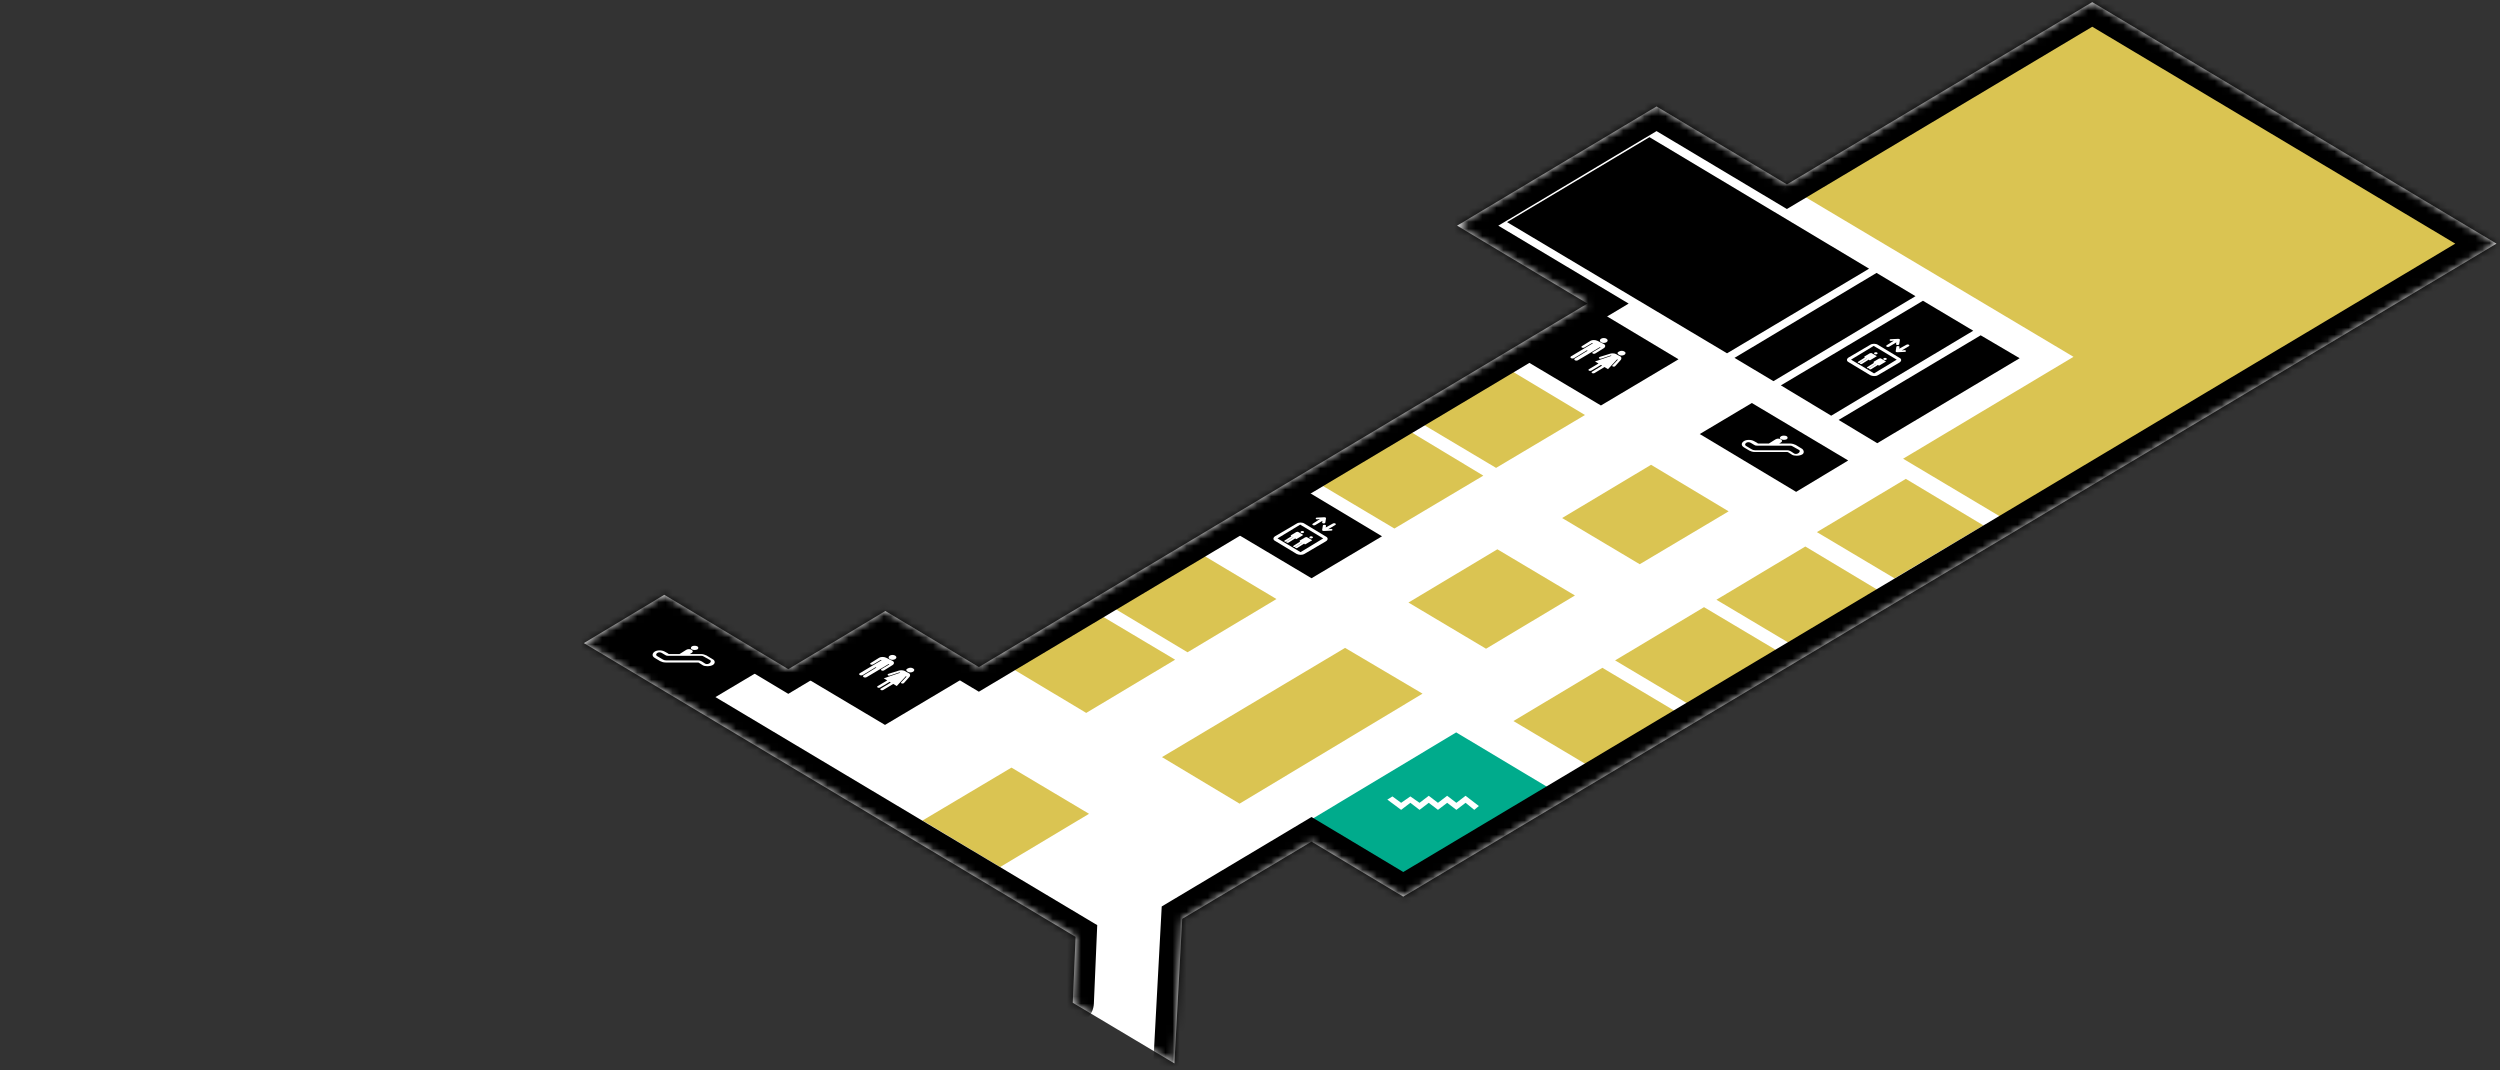 <svg width="355" height="152" viewBox="0 0 355 152" fill="none" xmlns="http://www.w3.org/2000/svg">
<rect x="0" y="0" width="355" height="152" fill="#333333" stroke="none"/>
<path d="M152.331 142.39L152.733 133.028L82.913 91.322L94.332 84.463L111.938 95.027L125.721 86.766L139 94.727L225.42 43.108L206.909 32.044L235.229 15.121L253.741 26.186L297.101 0.302L354.497 34.597L199.263 127.32L186.235 119.51L167.874 130.474L166.767 151.001" fill="white"/>
<path d="M251.829 54.123L246.296 50.819L266.467 38.753L272.001 42.057L251.829 54.123Z" fill="black"/>
<path d="M266.567 62.935L261.084 59.63L281.256 47.614L286.789 50.869L266.567 62.935Z" fill="black"/>
<path d="M296.9 2.955L255.702 27.588L294.435 50.668L270.24 65.138L284.777 73.799L350.17 34.747L296.9 2.955Z" fill="#DAC452"/>
<path d="M255.049 69.844L241.366 61.633L248.761 57.227L262.443 65.388L255.049 69.844Z" fill="black"/>
<path d="M100.418 99.683L86.686 91.472L94.08 87.067L107.813 95.278L100.418 99.683Z" fill="black"/>
<path d="M260.028 59.029L252.885 54.724L273.057 42.708L280.2 46.964L260.028 59.029Z" fill="black"/>
<path d="M245.24 50.168L214.002 31.543L234.224 19.477L265.411 38.152L245.24 50.168Z" fill="black"/>
<path d="M227.332 57.578L216.315 51.019L227.332 44.41L238.348 51.019L227.332 57.578Z" fill="black"/>
<path d="M125.67 102.938L114.654 96.379L125.67 89.77L136.686 96.379L125.67 102.938Z" fill="black"/>
<path d="M212.442 66.439L201.426 59.881L214.052 52.321L225.068 58.929L212.442 66.439Z" fill="#DAC452"/>
<path d="M198.006 75.051L186.989 68.492L199.666 60.932L210.631 67.541L198.006 75.051Z" fill="#DAC452"/>
<path d="M168.629 92.624L157.612 86.015L170.289 78.505L181.255 85.064L168.629 92.624Z" fill="#DAC452"/>
<path d="M186.235 82.11L175.218 75.551L185.228 69.543L196.245 76.152L186.235 82.11Z" fill="black"/>
<path d="M154.242 101.235L143.226 94.627L155.852 87.117L166.868 93.675L154.242 101.235Z" fill="#DAC452"/>
<path d="M254.747 91.723L243.73 85.164L256.356 77.604L267.373 84.213L254.747 91.723Z" fill="#DAC452"/>
<path d="M232.84 80.119L221.823 73.56L234.449 66L245.465 72.609L232.84 80.119Z" fill="#DAC452"/>
<path d="M269.016 82.119L258 75.56L270.626 68L281.642 74.609L269.016 82.119Z" fill="#DAC452"/>
<path d="M240.36 100.334L229.344 93.776L241.97 86.216L252.986 92.774L240.36 100.334Z" fill="#DAC452"/>
<path d="M225.923 108.946L214.907 102.387L227.533 94.827L238.549 101.386L225.923 108.946Z" fill="#DAC452"/>
<path d="M211.016 92.119L200 85.56L212.626 78L223.642 84.559L211.016 92.119Z" fill="#DAC452"/>
<path d="M142.016 123.119L131 116.51L143.626 109L154.642 115.559L142.016 123.119Z" fill="#DAC452"/>
<path d="M176.016 114.119L165 107.51L191 92L202 98.5L176.016 114.119Z" fill="#DAC452"/>
<path d="M200.221 125L186 116.483L206.779 104L221 112.517L200.221 125Z" fill="#00AB8C"/>
<path d="M128.881 95.376C129.08 95.525 129.429 95.525 129.678 95.376C129.878 95.226 129.878 95.027 129.678 94.928C129.479 94.778 129.13 94.778 128.881 94.928C128.632 95.027 128.632 95.226 128.881 95.376Z" fill="white"/>
<path d="M126.338 96.82L124.992 97.616C124.743 97.766 124.394 97.566 124.643 97.417L125.989 96.62L125.491 96.322L127.834 95.525L127.734 95.475L126.388 95.923C126.089 96.023 125.89 95.774 126.189 95.674L127.635 95.226C127.784 95.177 128.183 95.127 128.482 95.276L128.731 95.425L129.03 95.575C129.33 95.724 129.23 95.973 129.18 96.073L128.382 96.969C128.233 97.168 127.784 97.019 127.984 96.869L128.731 96.073L128.632 96.023L127.335 97.417L126.837 97.118L125.441 97.965C125.192 98.114 124.843 97.915 125.092 97.766L126.488 96.919L126.338 96.82Z" fill="white"/>
<path d="M125.838 93.399C125.539 93.249 125.09 93.249 124.841 93.399L123.644 94.145C123.395 94.295 123.744 94.494 123.993 94.345L125.09 93.697L125.19 93.747L122.099 95.589C121.8 95.788 122.248 96.037 122.547 95.838L124.342 94.743L124.442 94.793L122.647 95.888C122.348 96.087 122.797 96.336 123.096 96.137L126.187 94.295L126.286 94.345L125.19 94.992C124.94 95.141 125.289 95.34 125.539 95.191L126.735 94.444C126.984 94.295 127.034 93.996 126.735 93.847L125.838 93.399Z" fill="white"/>
<path d="M126.735 93.697C127.038 93.697 127.283 93.541 127.283 93.349C127.283 93.156 127.038 93 126.735 93C126.432 93 126.187 93.156 126.187 93.349C126.187 93.541 126.432 93.697 126.735 93.697Z" fill="white"/>
<path d="M229.881 50.376C230.08 50.525 230.429 50.525 230.678 50.376C230.878 50.226 230.878 50.027 230.678 49.928C230.479 49.778 230.13 49.778 229.881 49.928C229.632 50.027 229.632 50.226 229.881 50.376Z" fill="white"/>
<path d="M227.338 51.819L225.992 52.616C225.743 52.765 225.394 52.566 225.643 52.417L226.989 51.62L226.491 51.322L228.834 50.525L228.734 50.475L227.388 50.923C227.089 51.023 226.89 50.774 227.189 50.674L228.635 50.226C228.784 50.176 229.183 50.127 229.482 50.276L229.731 50.425L230.03 50.575C230.33 50.724 230.23 50.973 230.18 51.072L229.382 51.969C229.233 52.168 228.784 52.019 228.984 51.869L229.731 51.072L229.632 51.023L228.335 52.417L227.837 52.118L226.441 52.965C226.192 53.114 225.843 52.915 226.092 52.765L227.488 51.919L227.338 51.819Z" fill="white"/>
<path d="M226.838 48.398C226.539 48.249 226.09 48.249 225.841 48.398L224.644 49.145C224.395 49.295 224.744 49.494 224.993 49.344L226.09 48.697L226.19 48.747L223.099 50.589C222.8 50.788 223.248 51.037 223.547 50.838L225.342 49.743L225.442 49.792L223.647 50.888C223.348 51.087 223.797 51.336 224.096 51.137L227.187 49.295L227.286 49.344L226.19 49.992C225.94 50.141 226.289 50.34 226.539 50.191L227.735 49.444C227.984 49.295 228.034 48.996 227.735 48.846L226.838 48.398Z" fill="white"/>
<path d="M227.735 48.697C228.038 48.697 228.283 48.541 228.283 48.349C228.283 48.156 228.038 48 227.735 48C227.432 48 227.187 48.156 227.187 48.349C227.187 48.541 227.432 48.697 227.735 48.697Z" fill="white"/>
<path d="M266.669 53.272L269.737 51.47C270.039 51.269 270.039 50.969 269.737 50.819L266.669 48.966C266.367 48.766 265.864 48.766 265.562 48.966L262.493 50.769C262.192 50.969 262.192 51.269 262.493 51.42L265.562 53.272C265.864 53.422 266.367 53.472 266.669 53.272ZM266.115 53.022L262.846 51.069L266.065 49.117L269.335 51.069L266.115 53.022Z" fill="white"/>
<path d="M270.693 48.966C270.944 48.816 271.296 49.016 271.045 49.167L270.039 49.767L270.441 49.717C270.693 49.717 270.743 49.968 270.441 49.968L269.435 50.018C269.284 50.018 269.184 49.968 269.184 49.868L269.284 49.267C269.284 49.066 269.737 49.117 269.737 49.267L269.687 49.517L270.693 48.966Z" fill="white"/>
<path d="M267.926 49.016C267.675 49.167 268.027 49.367 268.278 49.217L269.285 48.616L269.234 48.866C269.234 49.016 269.637 49.066 269.687 48.866L269.788 48.265C269.788 48.165 269.687 48.115 269.536 48.115L268.53 48.165C268.228 48.165 268.278 48.416 268.53 48.416L268.932 48.365L267.926 49.016Z" fill="white"/>
<path d="M267.725 51.271L267.122 50.92C267.071 50.87 266.92 50.87 266.82 50.92L266.065 51.371C266.015 51.421 266.015 51.471 266.065 51.471C266.065 51.471 266.065 51.471 266.116 51.521L265.16 52.122C265.009 52.222 265.26 52.372 265.411 52.272L266.367 51.671H266.417L265.462 52.272C265.26 52.372 265.562 52.522 265.713 52.422L266.669 51.821C266.719 51.821 266.719 51.871 266.719 51.871C266.769 51.922 266.87 51.922 266.92 51.871L267.675 51.421C267.776 51.421 267.826 51.321 267.725 51.271Z" fill="white"/>
<path d="M267.675 51.119C267.814 51.119 267.926 51.052 267.926 50.969C267.926 50.886 267.814 50.819 267.675 50.819C267.536 50.819 267.423 50.886 267.423 50.969C267.423 51.052 267.536 51.119 267.675 51.119Z" fill="white"/>
<path d="M266.417 50.519L265.814 50.168C265.763 50.118 265.612 50.118 265.512 50.168L264.757 50.619C264.707 50.669 264.707 50.719 264.757 50.719C264.757 50.719 264.757 50.719 264.807 50.769L263.852 51.37C263.701 51.47 263.952 51.62 264.103 51.52L265.059 50.919H265.109L264.154 51.52C263.952 51.62 264.254 51.771 264.405 51.67L265.361 51.07C265.411 51.07 265.411 51.12 265.411 51.12C265.461 51.17 265.562 51.17 265.612 51.12L266.367 50.669C266.518 50.619 266.518 50.569 266.417 50.519Z" fill="white"/>
<path d="M266.367 50.318C266.506 50.318 266.618 50.251 266.618 50.168C266.618 50.085 266.506 50.018 266.367 50.018C266.228 50.018 266.115 50.085 266.115 50.168C266.115 50.251 266.228 50.318 266.367 50.318Z" fill="white"/>
<path d="M185.229 78.656L188.297 76.853C188.599 76.653 188.599 76.353 188.297 76.202L185.229 74.35C184.927 74.15 184.424 74.15 184.122 74.35L181.054 76.152C180.752 76.353 180.752 76.653 181.054 76.803L184.122 78.656C184.424 78.806 184.877 78.856 185.229 78.656ZM184.675 78.405L181.406 76.453L184.625 74.5L187.895 76.453L184.675 78.405Z" fill="white"/>
<path d="M189.253 74.35C189.504 74.2 189.856 74.4 189.605 74.55L188.599 75.151L189.001 75.101C189.253 75.101 189.303 75.351 189.001 75.351L187.995 75.401C187.844 75.401 187.744 75.351 187.744 75.251L187.844 74.65C187.844 74.45 188.297 74.5 188.297 74.65L188.247 74.901L189.253 74.35Z" fill="white"/>
<path d="M186.436 74.35C186.184 74.5 186.536 74.7 186.788 74.55L187.794 73.949L187.744 74.2C187.744 74.35 188.146 74.4 188.196 74.2L188.297 73.599C188.297 73.499 188.196 73.449 188.045 73.449L187.039 73.499C186.737 73.499 186.788 73.749 187.039 73.749L187.442 73.699L186.436 74.35Z" fill="white"/>
<path d="M186.235 76.653L185.631 76.303C185.581 76.253 185.43 76.253 185.329 76.303L184.575 76.754C184.524 76.804 184.524 76.854 184.575 76.854C184.575 76.854 184.575 76.854 184.625 76.904L183.669 77.505C183.518 77.605 183.77 77.755 183.921 77.655L184.876 77.054H184.927L183.971 77.655C183.77 77.755 184.072 77.905 184.222 77.805L185.178 77.204C185.228 77.204 185.228 77.254 185.228 77.254C185.279 77.304 185.379 77.304 185.43 77.254L186.184 76.804C186.335 76.754 186.335 76.704 186.235 76.653Z" fill="white"/>
<path d="M186.184 76.453C186.323 76.453 186.436 76.385 186.436 76.302C186.436 76.219 186.323 76.152 186.184 76.152C186.045 76.152 185.933 76.219 185.933 76.302C185.933 76.385 186.045 76.453 186.184 76.453Z" fill="white"/>
<path d="M184.977 75.903L184.374 75.552C184.323 75.502 184.172 75.502 184.072 75.552L183.317 76.003C183.267 76.053 183.267 76.103 183.317 76.103C183.317 76.103 183.317 76.103 183.368 76.153L182.412 76.754C182.261 76.854 182.512 77.004 182.663 76.904L183.619 76.303H183.669L182.714 76.904C182.512 77.004 182.814 77.154 182.965 77.054L183.921 76.453C183.971 76.453 183.971 76.503 183.971 76.503C184.021 76.553 184.122 76.553 184.172 76.503L184.927 76.053C185.027 76.003 185.028 75.953 184.977 75.903Z" fill="white"/>
<path d="M184.927 75.702C185.066 75.702 185.178 75.634 185.178 75.551C185.178 75.468 185.066 75.401 184.927 75.401C184.788 75.401 184.675 75.468 184.675 75.551C184.675 75.634 184.788 75.702 184.927 75.702Z" fill="white"/>
<path d="M197.726 113.091L198.961 114L200.268 113.091L201.575 114L202.883 113L204.19 114L205.497 113L206.804 114L208.112 113L210 114.455L209.346 115L208.112 114L206.804 115L205.497 114L204.19 115L202.883 114L201.575 115L200.268 114L198.961 115L197 113.545L197.726 113.091Z" fill="white"/>
<path d="M98.256 92.224C98.457 92.324 98.809 92.324 99.01 92.224C99.212 92.123 99.212 91.873 99.01 91.773C98.809 91.673 98.457 91.673 98.256 91.773C98.055 91.923 98.055 92.123 98.256 92.224Z" fill="white"/>
<path d="M101.224 93.625L100.318 93.075C100.117 92.975 99.815 92.874 99.564 92.874H97.954L98.205 92.724C98.708 92.424 97.954 91.973 97.451 92.274L96.495 92.874H95.087C94.936 92.874 94.936 92.874 94.835 92.774L94.382 92.524C93.93 92.274 93.276 92.324 92.974 92.524C92.672 92.724 92.471 93.125 92.974 93.425C92.974 93.425 93.578 93.776 93.728 93.876C93.93 93.976 94.181 94.076 94.533 94.076H99.061C99.161 94.076 99.211 94.076 99.262 94.126C99.262 94.126 99.564 94.326 99.815 94.477C100.067 94.627 100.771 94.677 101.224 94.427C101.626 94.176 101.525 93.776 101.224 93.625ZM100.117 94.226L99.664 93.926C99.463 93.826 99.362 93.776 99.111 93.776H94.584C94.382 93.776 94.231 93.725 94.081 93.625L93.326 93.175C93.125 93.075 93.125 92.874 93.326 92.724C93.527 92.574 93.829 92.624 93.98 92.724L94.483 93.025C94.634 93.125 94.785 93.125 94.936 93.125H99.564C99.765 93.125 99.865 93.175 100.016 93.275L100.821 93.725C101.022 93.826 100.922 94.026 100.821 94.126C100.67 94.276 100.368 94.376 100.117 94.226Z" fill="white"/>
<path d="M252.936 62.384C253.137 62.484 253.489 62.484 253.69 62.384C253.891 62.284 253.891 62.033 253.69 61.933C253.489 61.833 253.137 61.833 252.936 61.933C252.684 62.084 252.684 62.284 252.936 62.384Z" fill="white"/>
<path d="M255.904 63.736L254.998 63.185C254.797 63.085 254.495 62.985 254.244 62.985H252.634L252.886 62.835C253.389 62.534 252.634 62.084 252.131 62.384L251.175 62.985H249.767C249.616 62.985 249.616 62.985 249.515 62.885L249.063 62.634C248.61 62.384 247.956 62.434 247.654 62.634C247.302 62.835 247.151 63.235 247.654 63.535C247.654 63.535 248.258 63.886 248.409 63.986C248.61 64.086 248.861 64.186 249.214 64.186H253.741C253.841 64.186 253.892 64.186 253.942 64.237C253.942 64.237 254.244 64.437 254.495 64.587C254.747 64.737 255.451 64.787 255.904 64.537C256.256 64.337 256.155 63.936 255.904 63.736ZM254.747 64.387L254.294 64.086C254.093 63.986 253.992 63.936 253.741 63.936H249.214C249.012 63.936 248.861 63.886 248.711 63.786L247.956 63.335C247.755 63.235 247.755 63.035 247.956 62.885C248.157 62.734 248.459 62.785 248.61 62.885L249.113 63.185C249.264 63.285 249.415 63.285 249.566 63.285H254.193C254.395 63.285 254.495 63.335 254.646 63.435L255.451 63.886C255.652 63.986 255.552 64.186 255.451 64.287C255.3 64.437 254.998 64.537 254.747 64.387Z" fill="white"/>
<mask id="path-52-inside-1" fill="white">
<path d="M152.331 142.39L152.733 133.028L82.913 91.322L94.332 84.463L111.938 95.027L125.721 86.766L139 94.727L225.42 43.108L206.909 32.044L235.229 15.121L253.741 26.186L297.101 0.302L354.497 34.597L199.263 127.32L186.235 119.51L167.874 130.474L166.767 151.001"/>
</mask>
<path d="M149.333 142.261C149.262 143.916 150.546 145.316 152.202 145.387C153.857 145.458 155.257 144.174 155.328 142.519L149.333 142.261ZM152.733 133.028L155.73 133.156L155.807 131.369L154.271 130.452L152.733 133.028ZM82.913 91.322L81.368 88.751L77.075 91.33L81.375 93.898L82.913 91.322ZM94.332 84.463L95.875 81.891L94.331 80.964L92.787 81.891L94.332 84.463ZM111.938 95.027L110.394 97.6L111.937 98.525L113.48 97.6L111.938 95.027ZM125.721 86.766L127.263 84.193L125.721 83.269L124.178 84.193L125.721 86.766ZM139 94.727L137.458 97.3L138.998 98.223L140.539 97.302L139 94.727ZM225.42 43.108L226.959 45.684L231.269 43.109L226.959 40.533L225.42 43.108ZM206.909 32.044L205.37 29.468L201.061 32.043L205.37 34.619L206.909 32.044ZM235.229 15.121L236.768 12.546L235.23 11.627L233.69 12.546L235.229 15.121ZM253.741 26.186L252.201 28.761L253.74 29.68L255.278 28.762L253.741 26.186ZM297.101 0.302L298.64 -2.274L297.102 -3.193L295.564 -2.274L297.101 0.302ZM354.497 34.597L356.035 37.173L360.346 34.598L356.036 32.022L354.497 34.597ZM199.263 127.32L197.72 129.893L199.26 130.816L200.801 129.896L199.263 127.32ZM186.235 119.51L187.777 116.937L186.238 116.014L184.696 116.934L186.235 119.51ZM167.874 130.474L166.336 127.899L164.964 128.718L164.878 130.313L167.874 130.474ZM163.772 150.84C163.683 152.494 164.952 153.908 166.606 153.997C168.26 154.086 169.674 152.817 169.763 151.163L163.772 150.84ZM155.328 142.519L155.73 133.156L149.736 132.899L149.333 142.261L155.328 142.519ZM154.271 130.452L84.451 88.747L81.375 93.898L151.195 135.603L154.271 130.452ZM84.458 93.894L95.877 87.035L92.787 81.891L81.368 88.751L84.458 93.894ZM92.788 87.036L110.394 97.6L113.481 92.455L95.875 81.891L92.788 87.036ZM113.48 97.6L127.263 89.34L124.178 84.193L110.395 92.454L113.48 97.6ZM124.178 89.339L137.458 97.3L140.543 92.154L127.263 84.193L124.178 89.339ZM140.539 97.302L226.959 45.684L223.882 40.533L137.462 92.151L140.539 97.302ZM226.959 40.533L208.448 29.469L205.37 34.619L223.881 45.684L226.959 40.533ZM208.448 34.619L236.768 17.697L233.69 12.546L205.37 29.468L208.448 34.619ZM233.69 17.697L252.201 28.761L255.28 23.611L236.768 12.546L233.69 17.697ZM255.278 28.762L298.639 2.878L295.564 -2.274L252.203 23.61L255.278 28.762ZM295.563 2.877L352.958 37.172L356.036 32.022L298.64 -2.274L295.563 2.877ZM352.958 32.022L197.725 124.744L200.801 129.896L356.035 37.173L352.958 32.022ZM200.805 124.747L187.777 116.937L184.692 122.083L197.72 129.893L200.805 124.747ZM184.696 116.934L166.336 127.899L169.412 133.05L187.773 122.085L184.696 116.934ZM164.878 130.313L163.772 150.84L169.763 151.163L170.87 130.636L164.878 130.313Z" fill="black" mask="url(#path-52-inside-1)"/>
</svg>
